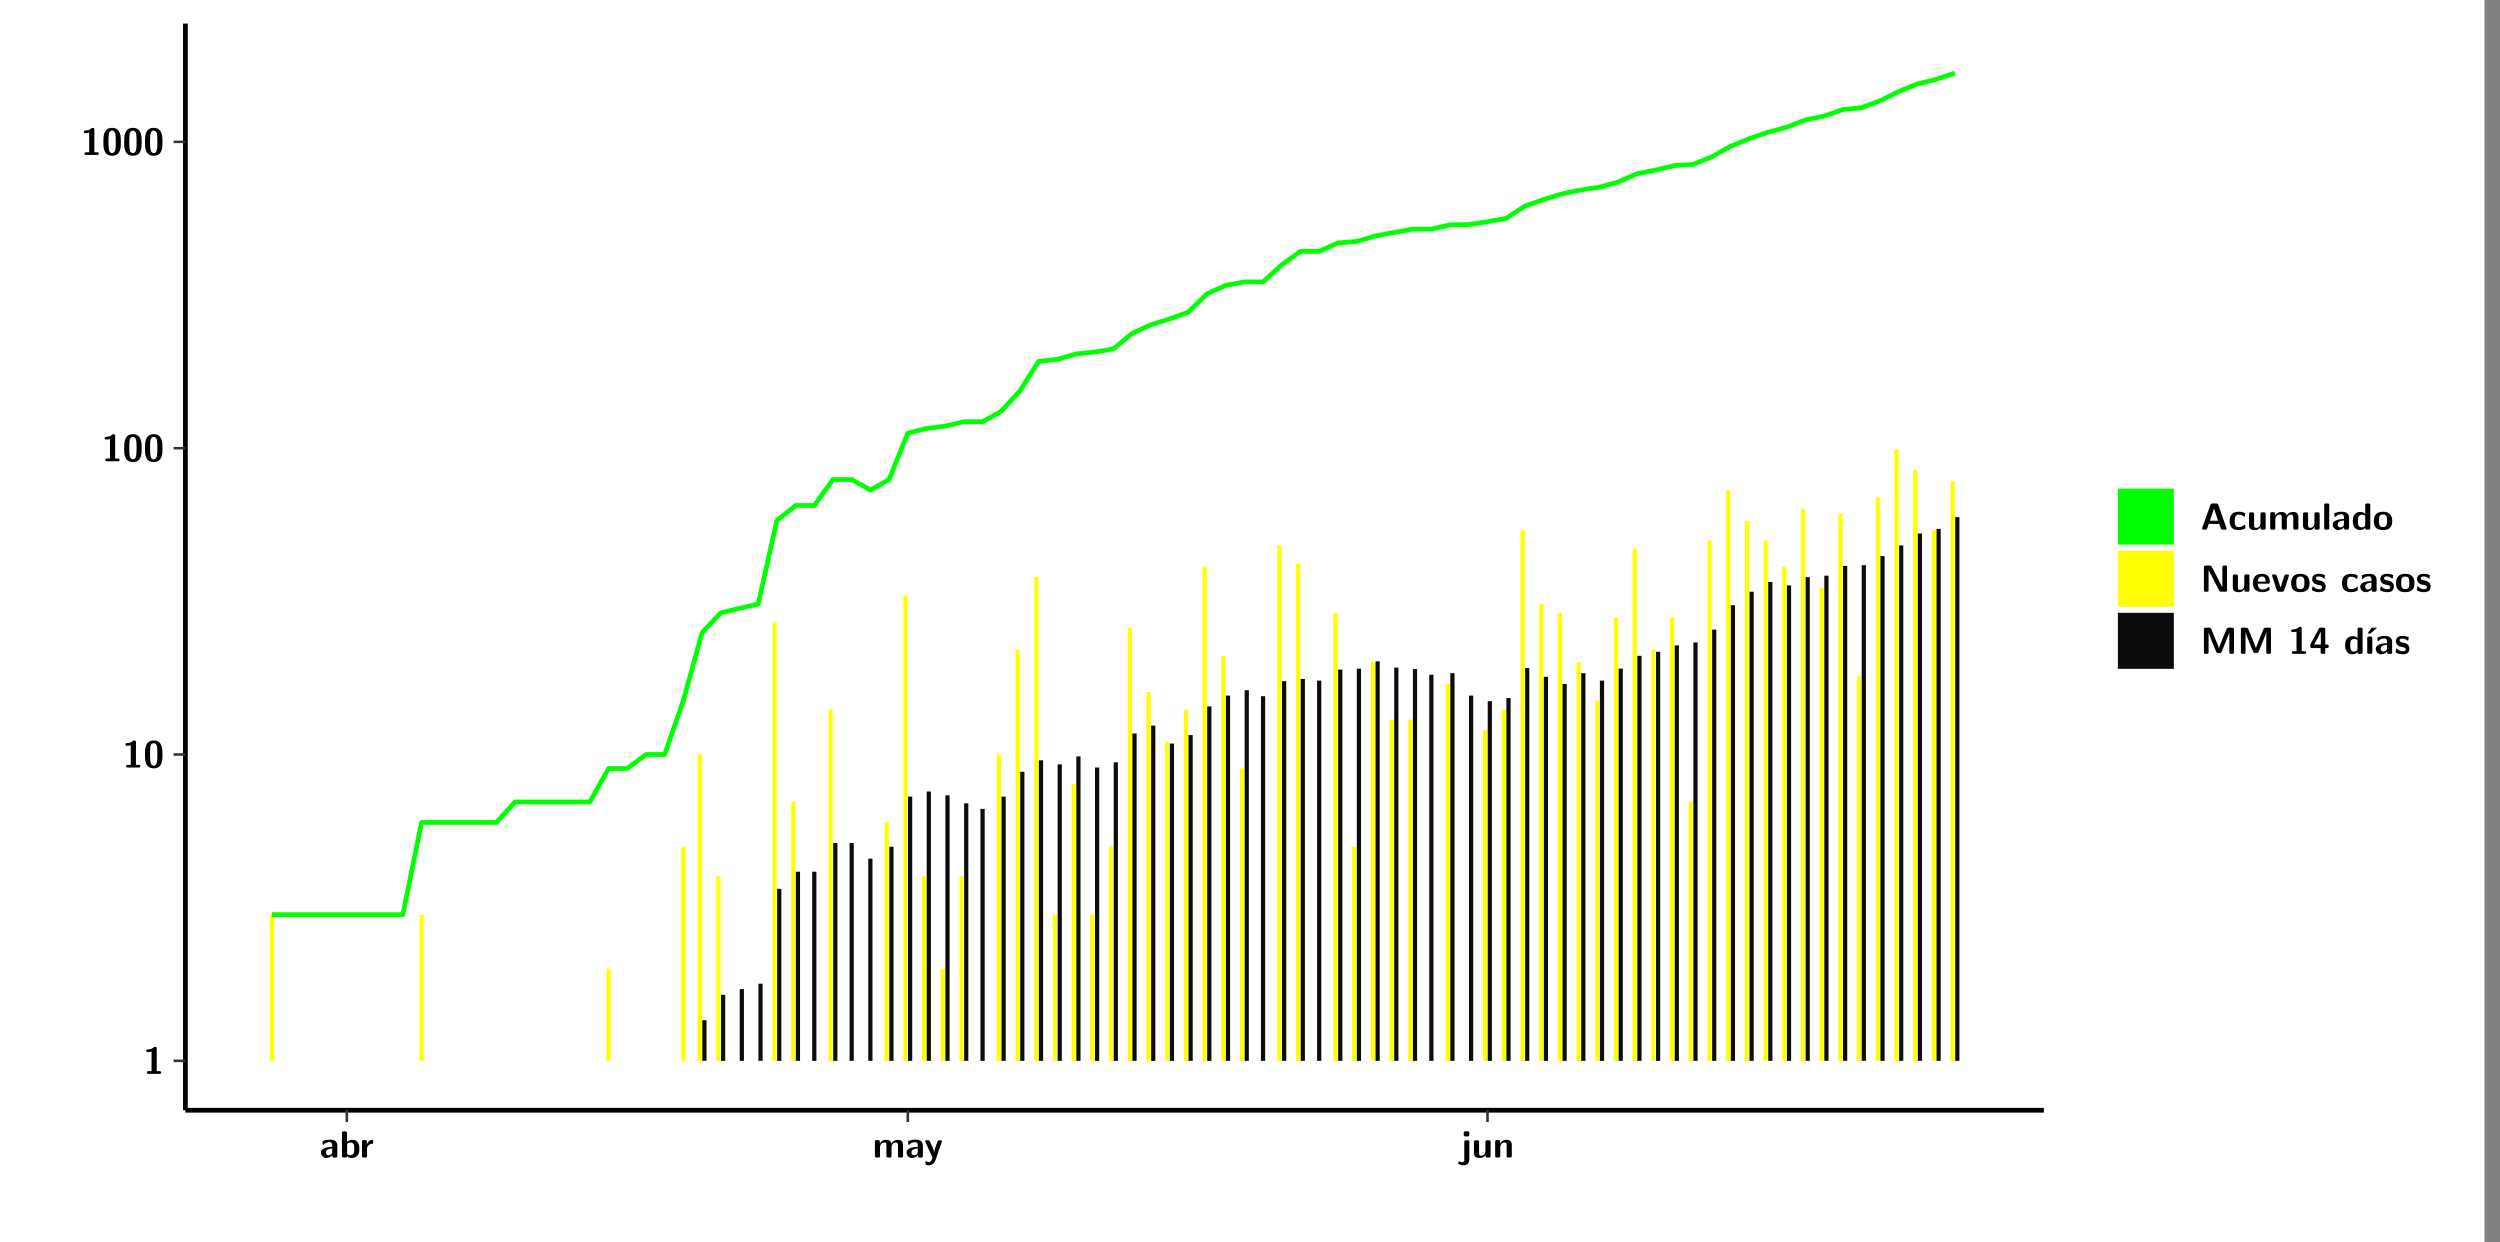 <?xml version="1.0" encoding="UTF-8"?>
<svg xmlns="http://www.w3.org/2000/svg" xmlns:xlink="http://www.w3.org/1999/xlink" width="579.653pt" height="288pt" viewBox="0 0 579.653 288" version="1.1">
<rect x="0" y="0" width="579.653" height="288" fill="#808080" stroke="none"/>
<defs>
<g>
<symbol overflow="visible" id="glyph0-0">
<path style="stroke:none;" d=""/>
</symbol>
<symbol overflow="visible" id="glyph0-1">
<path style="stroke:none;" d="M 3.109 -5.859 C 3.109 -6.016 3.109 -6.281 2.719 -6.281 C 2.547 -6.281 2.516 -6.266 2.406 -6.156 C 2.25 -6.016 1.922 -5.688 1.047 -5.672 C 0.891 -5.672 0.672 -5.609 0.672 -5.359 C 0.672 -5.047 0.969 -5.047 1.094 -5.047 C 1.344 -5.047 1.656 -5.078 1.906 -5.156 L 1.906 -0.625 L 1.234 -0.625 C 1.109 -0.625 0.812 -0.625 0.812 -0.312 C 0.812 0 1.109 0 1.234 0 L 3.719 0 C 3.828 0 4.141 0 4.141 -0.312 C 4.141 -0.625 3.828 -0.625 3.719 -0.625 L 3.109 -0.625 Z M 3.109 -5.859 "/>
</symbol>
<symbol overflow="visible" id="glyph0-2">
<path style="stroke:none;" d="M 4.438 -3 C 4.438 -4.203 4.438 -6.281 2.406 -6.281 C 0.375 -6.281 0.375 -4.219 0.375 -3 C 0.375 -1.812 0.375 0.188 2.406 0.188 C 4.438 0.188 4.438 -1.781 4.438 -3 Z M 2.406 -0.438 C 1.75 -0.438 1.656 -1.25 1.625 -1.484 C 1.562 -1.953 1.562 -2.766 1.562 -3.125 C 1.562 -3.641 1.562 -4.203 1.625 -4.641 C 1.641 -4.875 1.734 -5.641 2.406 -5.641 C 3.047 -5.641 3.156 -4.906 3.188 -4.734 C 3.25 -4.281 3.25 -3.594 3.25 -3.125 C 3.25 -2.625 3.25 -1.953 3.188 -1.469 C 3.156 -1.234 3.062 -0.438 2.406 -0.438 Z M 2.406 -0.438 "/>
</symbol>
<symbol overflow="visible" id="glyph0-3">
<path style="stroke:none;" d="M 4.062 -2.766 C 4.062 -4.156 2.734 -4.156 2.297 -4.156 C 1.891 -4.156 1.453 -4.125 0.859 -3.891 C 0.672 -3.797 0.625 -3.781 0.625 -3.688 C 0.625 -3.625 0.688 -3.109 0.688 -3.047 C 0.703 -2.984 0.75 -2.938 0.812 -2.938 C 0.844 -2.938 0.875 -2.969 0.906 -3 C 1.281 -3.391 1.719 -3.578 2.266 -3.578 C 2.734 -3.578 2.875 -3.297 2.875 -2.781 L 2.875 -2.469 C 2.562 -2.469 0.266 -2.453 0.266 -1.172 C 0.266 -0.547 0.766 0.094 1.531 0.094 C 1.828 0.094 2.484 0.016 2.906 -0.594 L 2.906 -0.422 C 2.906 -0.141 2.969 0 3.328 0 L 3.641 0 C 3.984 0 4.062 -0.109 4.062 -0.422 Z M 2.875 -1.344 C 2.875 -0.531 2.047 -0.531 2.016 -0.531 C 1.641 -0.531 1.406 -0.844 1.406 -1.188 C 1.406 -2.047 2.625 -2.109 2.875 -2.109 Z M 2.875 -1.344 "/>
</symbol>
<symbol overflow="visible" id="glyph0-4">
<path style="stroke:none;" d="M 1.703 -5.656 C 1.703 -5.938 1.641 -6.078 1.281 -6.078 L 0.953 -6.078 C 0.641 -6.078 0.531 -5.984 0.531 -5.656 L 0.531 -0.422 C 0.531 -0.109 0.625 0 0.953 0 L 1.312 0 C 1.453 0 1.719 0 1.734 -0.344 C 2.125 0.094 2.578 0.094 2.719 0.094 C 4.578 0.094 4.578 -1.594 4.578 -2.031 C 4.578 -2.453 4.578 -4.109 2.938 -4.109 C 2.219 -4.109 1.781 -3.703 1.703 -3.625 Z M 1.734 -3.172 C 1.844 -3.281 2.109 -3.484 2.5 -3.484 C 3.391 -3.484 3.391 -2.672 3.391 -2.016 C 3.391 -1.375 3.391 -0.531 2.406 -0.531 C 2.047 -0.531 1.828 -0.75 1.734 -0.875 Z M 1.734 -3.172 "/>
</symbol>
<symbol overflow="visible" id="glyph0-5">
<path style="stroke:none;" d="M 1.703 -2.016 C 1.703 -2.844 2.391 -3.188 2.938 -3.219 C 3.109 -3.234 3.125 -3.234 3.125 -3.469 L 3.125 -3.875 C 3.125 -4.047 3.125 -4.109 2.969 -4.109 C 2.719 -4.109 2.078 -4.031 1.672 -3.078 L 1.656 -3.078 L 1.656 -3.641 C 1.656 -3.922 1.594 -4.062 1.234 -4.062 L 0.953 -4.062 C 0.641 -4.062 0.531 -3.969 0.531 -3.641 L 0.531 -0.422 C 0.531 -0.109 0.625 0 0.953 0 L 1.281 0 C 1.609 0 1.703 -0.109 1.703 -0.422 Z M 1.703 -2.016 "/>
</symbol>
<symbol overflow="visible" id="glyph0-6">
<path style="stroke:none;" d="M 7.062 -2.844 C 7.062 -3.75 6.672 -4.109 5.781 -4.109 C 5.156 -4.109 4.688 -3.828 4.359 -3.25 C 4.219 -4.078 3.484 -4.109 3.109 -4.109 C 2.938 -4.109 2.578 -4.109 2.188 -3.828 C 1.906 -3.625 1.734 -3.344 1.672 -3.203 L 1.672 -3.641 C 1.672 -3.922 1.609 -4.062 1.25 -4.062 L 0.953 -4.062 C 0.625 -4.062 0.531 -3.969 0.531 -3.641 L 0.531 -0.422 C 0.531 -0.109 0.625 0 0.953 0 L 1.297 0 C 1.625 0 1.719 -0.109 1.719 -0.422 L 1.719 -2.359 C 1.719 -3.141 2.25 -3.484 2.688 -3.484 C 3.109 -3.484 3.203 -3.297 3.203 -2.828 L 3.203 -0.422 C 3.203 -0.109 3.297 0 3.625 0 L 3.969 0 C 4.297 0 4.391 -0.109 4.391 -0.422 L 4.391 -2.359 C 4.391 -3.141 4.922 -3.484 5.359 -3.484 C 5.781 -3.484 5.875 -3.297 5.875 -2.828 L 5.875 -0.422 C 5.875 -0.109 5.969 0 6.297 0 L 6.641 0 C 6.984 0 7.062 -0.109 7.062 -0.422 Z M 7.062 -2.844 "/>
</symbol>
<symbol overflow="visible" id="glyph0-7">
<path style="stroke:none;" d="M 4.109 -3.609 C 4.141 -3.719 4.141 -3.734 4.141 -3.781 C 4.141 -4.016 3.906 -4.016 3.797 -4.016 L 3.609 -4.016 C 3.469 -4.016 3.266 -4.016 3.141 -3.812 C 3.109 -3.766 2.406 -1.828 2.359 -1.25 L 2.344 -1.25 C 2.312 -1.672 1.953 -2.484 1.562 -3.328 C 1.328 -3.891 1.266 -4.016 0.828 -4.016 L 0.594 -4.016 C 0.469 -4.016 0.25 -4.016 0.25 -3.781 C 0.25 -3.75 0.281 -3.688 0.297 -3.641 L 1.953 0 C 1.891 0.188 1.859 0.281 1.828 0.375 C 1.734 0.656 1.578 1.047 1.109 1.047 C 0.812 1.047 0.609 0.922 0.516 0.875 C 0.469 0.844 0.453 0.828 0.422 0.828 C 0.391 0.828 0.312 0.859 0.312 0.969 C 0.312 1.031 0.375 1.641 0.391 1.672 C 0.469 1.781 0.953 1.797 1.094 1.797 C 2.172 1.797 2.609 0.766 2.672 0.547 Z M 4.109 -3.609 "/>
</symbol>
<symbol overflow="visible" id="glyph0-8">
<path style="stroke:none;" d="M 1.969 -5.672 C 1.969 -5.953 1.906 -6.094 1.547 -6.094 L 1.094 -6.094 C 0.766 -6.094 0.672 -5.984 0.672 -5.672 L 0.672 -5.312 C 0.672 -5.031 0.734 -4.891 1.094 -4.891 L 1.547 -4.891 C 1.875 -4.891 1.969 -5 1.969 -5.312 Z M 0.797 0.484 C 0.797 0.703 0.797 1.062 0.25 1.062 C 0.156 1.062 -0.094 1.031 -0.266 0.922 C -0.359 0.875 -0.375 0.875 -0.406 0.875 C -0.484 0.875 -0.5 0.922 -0.547 1.094 C -0.609 1.281 -0.625 1.359 -0.625 1.391 C -0.625 1.547 0.109 1.797 0.656 1.797 C 1.625 1.797 1.969 1.141 1.969 0.281 L 1.969 -3.594 C 1.969 -3.875 1.906 -4.016 1.547 -4.016 L 1.219 -4.016 C 0.891 -4.016 0.797 -3.906 0.797 -3.594 Z M 0.797 0.484 "/>
</symbol>
<symbol overflow="visible" id="glyph0-9">
<path style="stroke:none;" d="M 4.391 -3.594 C 4.391 -3.875 4.328 -4.016 3.969 -4.016 L 3.609 -4.016 C 3.281 -4.016 3.188 -3.906 3.188 -3.594 L 3.188 -1.516 C 3.188 -0.938 2.891 -0.438 2.266 -0.438 C 1.766 -0.438 1.719 -0.562 1.719 -1.031 L 1.719 -3.594 C 1.719 -3.875 1.656 -4.016 1.297 -4.016 L 0.953 -4.016 C 0.625 -4.016 0.531 -3.922 0.531 -3.594 L 0.531 -1.109 C 0.531 -0.172 1.031 0.094 1.953 0.094 C 2.188 0.094 2.812 0.094 3.219 -0.656 L 3.219 -0.422 C 3.219 -0.141 3.281 0 3.641 0 L 3.969 0 C 4.297 0 4.391 -0.109 4.391 -0.422 Z M 4.391 -3.594 "/>
</symbol>
<symbol overflow="visible" id="glyph0-10">
<path style="stroke:none;" d="M 4.391 -2.844 C 4.391 -3.75 4 -4.109 3.109 -4.109 C 2.188 -4.109 1.781 -3.438 1.672 -3.203 L 1.672 -3.641 C 1.672 -3.922 1.609 -4.062 1.25 -4.062 L 0.953 -4.062 C 0.625 -4.062 0.531 -3.969 0.531 -3.641 L 0.531 -0.422 C 0.531 -0.109 0.625 0 0.953 0 L 1.297 0 C 1.625 0 1.719 -0.109 1.719 -0.422 L 1.719 -2.359 C 1.719 -3.125 2.219 -3.484 2.688 -3.484 C 3.109 -3.484 3.188 -3.281 3.188 -2.828 L 3.188 -0.422 C 3.188 -0.141 3.25 0 3.609 0 L 3.969 0 C 4.297 0 4.391 -0.109 4.391 -0.422 Z M 4.391 -2.844 "/>
</symbol>
<symbol overflow="visible" id="glyph0-11">
<path style="stroke:none;" d="M 4.156 -5.703 C 4.031 -6.078 3.766 -6.078 3.594 -6.078 L 2.828 -6.078 C 2.641 -6.078 2.391 -6.078 2.266 -5.703 L 0.406 -0.406 C 0.375 -0.297 0.375 -0.281 0.375 -0.234 C 0.375 0 0.594 0 0.703 0 L 1.031 0 C 1.188 0 1.453 0 1.578 -0.344 L 1.922 -1.328 L 4.344 -1.328 L 4.641 -0.484 C 4.75 -0.172 4.812 0 5.234 0 L 5.703 0 C 5.828 0 6.047 0 6.047 -0.234 C 6.047 -0.281 6.047 -0.297 6 -0.406 Z M 2.812 -3.938 C 2.938 -4.328 3.062 -4.656 3.125 -4.969 L 3.141 -4.969 C 3.188 -4.766 3.188 -4.75 3.25 -4.547 L 4.078 -2.078 L 2.188 -2.078 Z M 2.812 -3.938 "/>
</symbol>
<symbol overflow="visible" id="glyph0-12">
<path style="stroke:none;" d="M 4 -0.438 C 4 -0.531 3.969 -0.938 3.953 -1.047 C 3.953 -1.078 3.938 -1.172 3.844 -1.172 C 3.812 -1.172 3.797 -1.172 3.703 -1.078 C 3.562 -0.953 3.141 -0.594 2.422 -0.594 C 1.516 -0.594 1.516 -1.469 1.516 -2.031 C 1.516 -2.75 1.562 -3.484 2.453 -3.484 C 3.031 -3.484 3.266 -3.344 3.578 -3.078 C 3.688 -2.984 3.703 -2.984 3.734 -2.984 C 3.828 -2.984 3.844 -3.062 3.844 -3.094 C 3.859 -3.172 3.953 -3.656 3.953 -3.703 C 3.953 -3.781 3.891 -3.812 3.75 -3.891 C 3.328 -4.078 3.062 -4.156 2.453 -4.156 C 1.141 -4.156 0.328 -3.547 0.328 -2.016 C 0.328 -0.562 1.078 0.094 2.406 0.094 C 2.641 0.094 3.172 0.094 3.75 -0.203 C 4 -0.344 4 -0.344 4 -0.438 Z M 4 -0.438 "/>
</symbol>
<symbol overflow="visible" id="glyph0-13">
<path style="stroke:none;" d="M 1.703 -5.656 C 1.703 -5.938 1.641 -6.078 1.281 -6.078 L 0.953 -6.078 C 0.641 -6.078 0.531 -5.984 0.531 -5.656 L 0.531 -0.422 C 0.531 -0.109 0.625 0 0.953 0 L 1.281 0 C 1.609 0 1.703 -0.109 1.703 -0.422 Z M 1.703 -5.656 "/>
</symbol>
<symbol overflow="visible" id="glyph0-14">
<path style="stroke:none;" d="M 4.375 -5.656 C 4.375 -5.938 4.312 -6.078 3.953 -6.078 L 3.625 -6.078 C 3.297 -6.078 3.203 -5.969 3.203 -5.656 L 3.203 -3.672 C 2.812 -4.047 2.375 -4.109 2.109 -4.109 C 0.328 -4.109 0.328 -2.422 0.328 -2 C 0.328 -1.594 0.328 0.094 2.062 0.094 C 2.422 0.094 2.812 -0.016 3.188 -0.406 C 3.188 -0.094 3.297 0 3.609 0 L 3.953 0 C 4.281 0 4.375 -0.109 4.375 -0.422 Z M 3.188 -1.094 C 3.188 -0.953 3.188 -0.875 2.922 -0.688 C 2.703 -0.547 2.5 -0.531 2.406 -0.531 C 1.516 -0.531 1.516 -1.344 1.516 -2 C 1.516 -2.656 1.516 -3.484 2.5 -3.484 C 2.75 -3.484 2.984 -3.391 3.188 -3.203 Z M 3.188 -1.094 "/>
</symbol>
<symbol overflow="visible" id="glyph0-15">
<path style="stroke:none;" d="M 4.547 -1.969 C 4.547 -3.406 3.844 -4.156 2.406 -4.156 C 0.953 -4.156 0.266 -3.391 0.266 -1.969 C 0.266 -0.547 1.031 0.094 2.406 0.094 C 3.781 0.094 4.547 -0.531 4.547 -1.969 Z M 2.406 -0.594 C 1.469 -0.594 1.469 -1.375 1.469 -2.078 C 1.469 -2.75 1.469 -3.531 2.406 -3.531 C 3.344 -3.531 3.344 -2.766 3.344 -2.078 C 3.344 -1.391 3.344 -0.594 2.406 -0.594 Z M 2.406 -0.594 "/>
</symbol>
<symbol overflow="visible" id="glyph0-16">
<path style="stroke:none;" d="M 2.656 -5.734 C 2.469 -6.078 2.203 -6.078 2.031 -6.078 L 1.219 -6.078 C 0.906 -6.078 0.797 -5.984 0.797 -5.656 L 0.797 -0.422 C 0.797 -0.109 0.891 0 1.219 0 L 1.453 0 C 1.781 0 1.875 -0.109 1.875 -0.422 L 1.875 -5.016 L 1.891 -5.016 L 4.297 -0.344 C 4.484 0 4.75 0 4.922 0 L 5.734 0 C 6.062 0 6.156 -0.109 6.156 -0.422 L 6.156 -5.656 C 6.156 -5.938 6.094 -6.078 5.734 -6.078 L 5.5 -6.078 C 5.156 -6.078 5.078 -5.969 5.078 -5.656 L 5.078 -1.062 L 5.062 -1.062 Z M 2.656 -5.734 "/>
</symbol>
<symbol overflow="visible" id="glyph0-17">
<path style="stroke:none;" d="M 3.781 -1.875 C 3.984 -1.875 4.203 -1.891 4.203 -2.281 C 4.203 -3.406 3.672 -4.156 2.359 -4.156 C 0.969 -4.156 0.266 -3.375 0.266 -2.047 C 0.266 -0.609 1.109 0.094 2.484 0.094 C 2.812 0.094 3.312 0.047 3.891 -0.234 C 4.078 -0.328 4.141 -0.359 4.141 -0.469 C 4.141 -0.531 4.125 -0.781 4.109 -0.844 C 4.078 -1.125 4.062 -1.125 3.984 -1.125 C 3.953 -1.125 3.938 -1.125 3.844 -1.047 C 3.328 -0.594 2.797 -0.531 2.516 -0.531 C 1.531 -0.531 1.422 -1.312 1.391 -1.875 Z M 1.406 -2.344 C 1.422 -2.875 1.609 -3.531 2.359 -3.531 C 3.062 -3.531 3.203 -3.031 3.219 -2.344 Z M 1.406 -2.344 "/>
</symbol>
<symbol overflow="visible" id="glyph0-18">
<path style="stroke:none;" d="M 4.109 -3.609 C 4.141 -3.719 4.141 -3.75 4.141 -3.766 C 4.141 -4.016 3.922 -4.016 3.797 -4.016 L 3.609 -4.016 C 3.25 -4.016 3.141 -3.891 3.062 -3.641 L 2.203 -0.984 L 1.328 -3.641 C 1.266 -3.828 1.203 -4.016 0.781 -4.016 L 0.578 -4.016 C 0.453 -4.016 0.234 -4.016 0.234 -3.766 C 0.234 -3.75 0.234 -3.719 0.266 -3.609 L 1.312 -0.375 C 1.438 0 1.703 0 1.859 0 L 2.5 0 C 2.672 0 2.938 0 3.062 -0.375 Z M 4.109 -3.609 "/>
</symbol>
<symbol overflow="visible" id="glyph0-19">
<path style="stroke:none;" d="M 3.469 -1.234 C 3.469 -1.734 3.203 -2.031 3.047 -2.172 C 2.703 -2.484 2.391 -2.547 2.031 -2.609 C 1.547 -2.703 1.188 -2.766 1.188 -3.109 C 1.188 -3.469 1.484 -3.547 1.828 -3.547 C 2.406 -3.547 2.719 -3.328 2.953 -3.125 C 3.047 -3.047 3.062 -3.047 3.094 -3.047 C 3.188 -3.047 3.203 -3.125 3.203 -3.156 C 3.219 -3.219 3.312 -3.719 3.312 -3.766 C 3.312 -3.906 2.844 -4.031 2.75 -4.062 C 2.406 -4.156 2.125 -4.156 1.891 -4.156 C 1.5 -4.156 0.328 -4.156 0.328 -2.906 C 0.328 -2.484 0.516 -2.219 0.75 -2 C 1.062 -1.734 1.406 -1.672 1.906 -1.562 C 2.156 -1.531 2.609 -1.453 2.609 -1.062 C 2.609 -0.656 2.266 -0.594 1.922 -0.594 C 1.531 -0.594 1.047 -0.703 0.625 -1.188 C 0.594 -1.234 0.562 -1.266 0.516 -1.266 C 0.422 -1.266 0.406 -1.188 0.391 -1.125 C 0.375 -1.016 0.266 -0.516 0.266 -0.422 C 0.266 -0.266 0.922 -0.062 0.922 -0.047 C 1.406 0.094 1.766 0.094 1.922 0.094 C 2.359 0.094 3.469 0.062 3.469 -1.234 Z M 3.469 -1.234 "/>
</symbol>
<symbol overflow="visible" id="glyph0-20">
<path style="stroke:none;" d="M 4.859 -2.859 C 4.688 -2.422 4.359 -1.609 4.281 -1.312 C 4.203 -1.625 3.844 -2.484 3.656 -2.953 L 2.531 -5.719 C 2.391 -6.078 2.109 -6.078 1.953 -6.078 L 1.219 -6.078 C 0.906 -6.078 0.797 -5.984 0.797 -5.656 L 0.797 -0.422 C 0.797 -0.109 0.891 0 1.219 0 L 1.453 0 C 1.781 0 1.875 -0.109 1.875 -0.422 L 1.875 -4.953 L 1.891 -4.953 C 1.984 -4.562 2.375 -3.578 2.578 -3.062 L 3.609 -0.562 C 3.766 -0.188 3.969 -0.188 4.266 -0.188 C 4.562 -0.188 4.781 -0.188 4.938 -0.562 L 6.062 -3.328 C 6.141 -3.531 6.625 -4.719 6.672 -4.953 L 6.688 -4.953 L 6.688 -0.422 C 6.688 -0.141 6.75 0 7.109 0 L 7.344 0 C 7.672 0 7.766 -0.109 7.766 -0.422 L 7.766 -5.656 C 7.766 -5.938 7.703 -6.078 7.344 -6.078 L 6.609 -6.078 C 6.391 -6.078 6.172 -6.062 6.016 -5.703 Z M 4.859 -2.859 "/>
</symbol>
<symbol overflow="visible" id="glyph0-21">
<path style="stroke:none;" d="M 0.344 -2.297 C 0.266 -2.172 0.266 -2.141 0.266 -1.984 L 0.266 -1.766 C 0.266 -1.484 0.328 -1.344 0.688 -1.344 L 2.672 -1.344 L 2.672 -0.422 C 2.672 -0.141 2.719 0 3.078 0 L 3.328 0 C 3.656 0 3.75 -0.109 3.75 -0.422 L 3.75 -1.344 L 4.125 -1.344 C 4.391 -1.344 4.547 -1.406 4.547 -1.75 C 4.547 -2.078 4.422 -2.172 4.125 -2.172 L 3.75 -2.172 L 3.75 -5.656 C 3.75 -5.984 3.656 -6.078 3.328 -6.078 L 2.688 -6.078 C 2.531 -6.078 2.391 -6.078 2.281 -5.875 Z M 1.188 -2.172 C 2.578 -4.75 2.672 -5.016 2.703 -5.156 L 2.719 -5.156 L 2.719 -2.172 Z M 1.188 -2.172 "/>
</symbol>
<symbol overflow="visible" id="glyph0-22">
<path style="stroke:none;" d="M 3.906 -5.844 C 3.953 -5.875 4 -5.922 4 -5.969 C 4 -6.078 3.906 -6.078 3.766 -6.078 L 3.047 -6.078 C 2.875 -6.078 2.859 -6.078 2.781 -5.984 L 2.031 -4.953 C 1.953 -4.859 1.953 -4.844 1.953 -4.828 C 1.953 -4.703 2.047 -4.703 2.188 -4.703 L 2.516 -4.703 Z M 3.906 -5.844 "/>
</symbol>
<symbol overflow="visible" id="glyph0-23">
<path style="stroke:none;" d="M 1.703 -3.594 C 1.703 -3.875 1.641 -4.016 1.281 -4.016 L 0.953 -4.016 C 0.641 -4.016 0.531 -3.922 0.531 -3.594 L 0.531 -0.422 C 0.531 -0.109 0.625 0 0.953 0 L 1.281 0 C 1.609 0 1.703 -0.109 1.703 -0.422 Z M 1.703 -3.594 "/>
</symbol>
</g>
<clipPath id="clip1">
  <path d="M 0 0 L 576.008 0 L 576.008 288 L 0 288 Z M 0 0 "/>
</clipPath>
<clipPath id="clip2">
  <path d="M 42.988 5.477 L 473.898 5.477 L 473.898 257.414 L 42.988 257.414 Z M 42.988 5.477 "/>
</clipPath>
</defs>
<g id="surface1">
<g clip-path="url(#clip1)" clip-rule="nonzero">
<path style="fill-rule:nonzero;fill:rgb(100%,100%,100%);fill-opacity:1;stroke-width:0.598;stroke-linecap:round;stroke-linejoin:round;stroke:rgb(100%,100%,100%);stroke-opacity:1;stroke-miterlimit:10;" d="M 0 0 L 0 288.004 L 576.008 288.004 L 576.008 0 Z M 0 0 " transform="matrix(1,0,0,-1,0,288)"/>
</g>
<g clip-path="url(#clip2)" clip-rule="nonzero">
<path style=" stroke:none;fill-rule:nonzero;fill:rgb(100%,100%,100%);fill-opacity:1;" d="M 42.988 257.414 L 42.988 5.477 L 473.898 5.477 L 473.898 257.414 Z M 42.988 257.414 "/>
</g>
<path style=" stroke:none;fill-rule:nonzero;fill:rgb(100%,100%,0%);fill-opacity:1;" d="M 62.574 245.969 L 62.574 212.074 L 63.551 212.074 L 63.551 245.969 Z M 62.574 245.969 "/>
<path style=" stroke:none;fill-rule:nonzero;fill:rgb(100%,100%,0%);fill-opacity:1;" d="M 97.266 245.969 L 97.266 212.074 L 98.234 212.074 L 98.234 245.969 Z M 97.266 245.969 "/>
<path style=" stroke:none;fill-rule:nonzero;fill:rgb(100%,100%,0%);fill-opacity:1;" d="M 140.625 245.969 L 140.625 224.586 L 141.59 224.586 L 141.59 245.969 Z M 140.625 245.969 "/>
<path style=" stroke:none;fill-rule:nonzero;fill:rgb(100%,100%,0%);fill-opacity:1;" d="M 157.961 245.969 L 157.961 196.324 L 158.938 196.324 L 158.938 245.969 Z M 157.961 245.969 "/>
<path style=" stroke:none;fill-rule:nonzero;fill:rgb(100%,100%,0%);fill-opacity:1;" d="M 161.754 245.969 L 161.754 174.941 L 162.73 174.941 L 162.73 245.969 Z M 161.754 245.969 "/>
<path style=" stroke:none;fill-rule:nonzero;fill:rgb(4.999%,4.999%,4.999%);fill-opacity:1;" d="M 162.84 245.969 L 162.84 236.543 L 163.816 236.543 L 163.816 245.969 Z M 162.84 245.969 "/>
<path style=" stroke:none;fill-rule:nonzero;fill:rgb(100%,100%,0%);fill-opacity:1;" d="M 166.09 245.969 L 166.09 203.207 L 167.066 203.207 L 167.066 245.969 Z M 166.09 245.969 "/>
<path style=" stroke:none;fill-rule:nonzero;fill:rgb(4.999%,4.999%,4.999%);fill-opacity:1;" d="M 167.176 245.969 L 167.176 230.656 L 168.152 230.656 L 168.152 245.969 Z M 167.176 245.969 "/>
<path style=" stroke:none;fill-rule:nonzero;fill:rgb(4.999%,4.999%,4.999%);fill-opacity:1;" d="M 171.508 245.969 L 171.508 229.34 L 172.484 229.34 L 172.484 245.969 Z M 171.508 245.969 "/>
<path style=" stroke:none;fill-rule:nonzero;fill:rgb(4.999%,4.999%,4.999%);fill-opacity:1;" d="M 175.844 245.969 L 175.844 228.082 L 176.82 228.082 L 176.82 245.969 Z M 175.844 245.969 "/>
<path style=" stroke:none;fill-rule:nonzero;fill:rgb(100%,100%,0%);fill-opacity:1;" d="M 179.102 245.969 L 179.102 144.309 L 180.078 144.309 L 180.078 245.969 Z M 179.102 245.969 "/>
<path style=" stroke:none;fill-rule:nonzero;fill:rgb(4.999%,4.999%,4.999%);fill-opacity:1;" d="M 180.188 245.969 L 180.188 206.086 L 181.164 206.086 L 181.164 245.969 Z M 180.188 245.969 "/>
<path style=" stroke:none;fill-rule:nonzero;fill:rgb(100%,100%,0%);fill-opacity:1;" d="M 183.434 245.969 L 183.434 185.941 L 184.41 185.941 L 184.41 245.969 Z M 183.434 245.969 "/>
<path style=" stroke:none;fill-rule:nonzero;fill:rgb(4.999%,4.999%,4.999%);fill-opacity:1;" d="M 184.52 245.969 L 184.52 202.121 L 185.496 202.121 L 185.496 245.969 Z M 184.52 245.969 "/>
<path style=" stroke:none;fill-rule:nonzero;fill:rgb(4.999%,4.999%,4.999%);fill-opacity:1;" d="M 188.316 245.969 L 188.316 202.121 L 189.293 202.121 L 189.293 245.969 Z M 188.316 245.969 "/>
<path style=" stroke:none;fill-rule:nonzero;fill:rgb(100%,100%,0%);fill-opacity:1;" d="M 192.102 245.969 L 192.102 164.562 L 193.078 164.562 L 193.078 245.969 Z M 192.102 245.969 "/>
<path style=" stroke:none;fill-rule:nonzero;fill:rgb(4.999%,4.999%,4.999%);fill-opacity:1;" d="M 193.188 245.969 L 193.188 195.457 L 194.164 195.457 L 194.164 245.969 Z M 193.188 245.969 "/>
<path style=" stroke:none;fill-rule:nonzero;fill:rgb(4.999%,4.999%,4.999%);fill-opacity:1;" d="M 196.984 245.969 L 196.984 195.457 L 197.961 195.457 L 197.961 245.969 Z M 196.984 245.969 "/>
<path style=" stroke:none;fill-rule:nonzero;fill:rgb(4.999%,4.999%,4.999%);fill-opacity:1;" d="M 201.316 245.969 L 201.316 199.082 L 202.293 199.082 L 202.293 245.969 Z M 201.316 245.969 "/>
<path style=" stroke:none;fill-rule:nonzero;fill:rgb(100%,100%,0%);fill-opacity:1;" d="M 205.113 245.969 L 205.113 190.695 L 206.09 190.695 L 206.09 245.969 Z M 205.113 245.969 "/>
<path style=" stroke:none;fill-rule:nonzero;fill:rgb(4.999%,4.999%,4.999%);fill-opacity:1;" d="M 206.199 245.969 L 206.199 196.324 L 207.176 196.324 L 207.176 245.969 Z M 206.199 245.969 "/>
<path style=" stroke:none;fill-rule:nonzero;fill:rgb(100%,100%,0%);fill-opacity:1;" d="M 209.449 245.969 L 209.449 138.109 L 210.422 138.109 L 210.422 245.969 Z M 209.449 245.969 "/>
<path style=" stroke:none;fill-rule:nonzero;fill:rgb(4.999%,4.999%,4.999%);fill-opacity:1;" d="M 210.535 245.969 L 210.535 184.707 L 211.508 184.707 L 211.508 245.969 Z M 210.535 245.969 "/>
<path style=" stroke:none;fill-rule:nonzero;fill:rgb(100%,100%,0%);fill-opacity:1;" d="M 213.781 245.969 L 213.781 203.207 L 214.758 203.207 L 214.758 245.969 Z M 213.781 245.969 "/>
<path style=" stroke:none;fill-rule:nonzero;fill:rgb(4.999%,4.999%,4.999%);fill-opacity:1;" d="M 214.867 245.969 L 214.867 183.52 L 215.844 183.52 L 215.844 245.969 Z M 214.867 245.969 "/>
<path style=" stroke:none;fill-rule:nonzero;fill:rgb(100%,100%,0%);fill-opacity:1;" d="M 218.125 245.969 L 218.125 224.586 L 219.102 224.586 L 219.102 245.969 Z M 218.125 245.969 "/>
<path style=" stroke:none;fill-rule:nonzero;fill:rgb(4.999%,4.999%,4.999%);fill-opacity:1;" d="M 219.199 245.969 L 219.199 184.406 L 220.176 184.406 L 220.176 245.969 Z M 219.199 245.969 "/>
<path style=" stroke:none;fill-rule:nonzero;fill:rgb(100%,100%,0%);fill-opacity:1;" d="M 222.457 245.969 L 222.457 203.207 L 223.434 203.207 L 223.434 245.969 Z M 222.457 245.969 "/>
<path style=" stroke:none;fill-rule:nonzero;fill:rgb(4.999%,4.999%,4.999%);fill-opacity:1;" d="M 223.543 245.969 L 223.543 186.262 L 224.52 186.262 L 224.52 245.969 Z M 223.543 245.969 "/>
<path style=" stroke:none;fill-rule:nonzero;fill:rgb(4.999%,4.999%,4.999%);fill-opacity:1;" d="M 227.332 245.969 L 227.332 187.555 L 228.309 187.555 L 228.309 245.969 Z M 227.332 245.969 "/>
<path style=" stroke:none;fill-rule:nonzero;fill:rgb(100%,100%,0%);fill-opacity:1;" d="M 231.125 245.969 L 231.125 174.941 L 232.102 174.941 L 232.102 245.969 Z M 231.125 245.969 "/>
<path style=" stroke:none;fill-rule:nonzero;fill:rgb(4.999%,4.999%,4.999%);fill-opacity:1;" d="M 232.211 245.969 L 232.211 184.707 L 233.188 184.707 L 233.188 245.969 Z M 232.211 245.969 "/>
<path style=" stroke:none;fill-rule:nonzero;fill:rgb(100%,100%,0%);fill-opacity:1;" d="M 235.461 245.969 L 235.461 150.625 L 236.438 150.625 L 236.438 245.969 Z M 235.461 245.969 "/>
<path style=" stroke:none;fill-rule:nonzero;fill:rgb(4.999%,4.999%,4.999%);fill-opacity:1;" d="M 236.547 245.969 L 236.547 178.938 L 237.523 178.938 L 237.523 245.969 Z M 236.547 245.969 "/>
<path style=" stroke:none;fill-rule:nonzero;fill:rgb(100%,100%,0%);fill-opacity:1;" d="M 239.805 245.969 L 239.805 133.766 L 240.781 133.766 L 240.781 245.969 Z M 239.805 245.969 "/>
<path style=" stroke:none;fill-rule:nonzero;fill:rgb(4.999%,4.999%,4.999%);fill-opacity:1;" d="M 240.879 245.969 L 240.879 176.289 L 241.855 176.289 L 241.855 245.969 Z M 240.879 245.969 "/>
<path style=" stroke:none;fill-rule:nonzero;fill:rgb(100%,100%,0%);fill-opacity:1;" d="M 244.137 245.969 L 244.137 212.074 L 245.113 212.074 L 245.113 245.969 Z M 244.137 245.969 "/>
<path style=" stroke:none;fill-rule:nonzero;fill:rgb(4.999%,4.999%,4.999%);fill-opacity:1;" d="M 245.223 245.969 L 245.223 177.223 L 246.199 177.223 L 246.199 245.969 Z M 245.223 245.969 "/>
<path style=" stroke:none;fill-rule:nonzero;fill:rgb(100%,100%,0%);fill-opacity:1;" d="M 248.473 245.969 L 248.473 181.828 L 249.449 181.828 L 249.449 245.969 Z M 248.473 245.969 "/>
<path style=" stroke:none;fill-rule:nonzero;fill:rgb(4.999%,4.999%,4.999%);fill-opacity:1;" d="M 249.559 245.969 L 249.559 175.383 L 250.535 175.383 L 250.535 245.969 Z M 249.559 245.969 "/>
<path style=" stroke:none;fill-rule:nonzero;fill:rgb(100%,100%,0%);fill-opacity:1;" d="M 252.805 245.969 L 252.805 212.074 L 253.781 212.074 L 253.781 245.969 Z M 252.805 245.969 "/>
<path style=" stroke:none;fill-rule:nonzero;fill:rgb(4.999%,4.999%,4.999%);fill-opacity:1;" d="M 253.891 245.969 L 253.891 177.953 L 254.867 177.953 L 254.867 245.969 Z M 253.891 245.969 "/>
<path style=" stroke:none;fill-rule:nonzero;fill:rgb(100%,100%,0%);fill-opacity:1;" d="M 257.141 245.969 L 257.141 196.324 L 258.117 196.324 L 258.117 245.969 Z M 257.141 245.969 "/>
<path style=" stroke:none;fill-rule:nonzero;fill:rgb(4.999%,4.999%,4.999%);fill-opacity:1;" d="M 258.227 245.969 L 258.227 176.754 L 259.203 176.754 L 259.203 245.969 Z M 258.227 245.969 "/>
<path style=" stroke:none;fill-rule:nonzero;fill:rgb(100%,100%,0%);fill-opacity:1;" d="M 261.484 245.969 L 261.484 145.473 L 262.461 145.473 L 262.461 245.969 Z M 261.484 245.969 "/>
<path style=" stroke:none;fill-rule:nonzero;fill:rgb(4.999%,4.999%,4.999%);fill-opacity:1;" d="M 262.559 245.969 L 262.559 170.062 L 263.535 170.062 L 263.535 245.969 Z M 262.559 245.969 "/>
<path style=" stroke:none;fill-rule:nonzero;fill:rgb(100%,100%,0%);fill-opacity:1;" d="M 265.816 245.969 L 265.816 160.445 L 266.793 160.445 L 266.793 245.969 Z M 265.816 245.969 "/>
<path style=" stroke:none;fill-rule:nonzero;fill:rgb(4.999%,4.999%,4.999%);fill-opacity:1;" d="M 266.902 245.969 L 266.902 168.238 L 267.879 168.238 L 267.879 245.969 Z M 266.902 245.969 "/>
<path style=" stroke:none;fill-rule:nonzero;fill:rgb(100%,100%,0%);fill-opacity:1;" d="M 270.152 245.969 L 270.152 172.004 L 271.125 172.004 L 271.125 245.969 Z M 270.152 245.969 "/>
<path style=" stroke:none;fill-rule:nonzero;fill:rgb(4.999%,4.999%,4.999%);fill-opacity:1;" d="M 271.238 245.969 L 271.238 172.402 L 272.211 172.402 L 272.211 245.969 Z M 271.238 245.969 "/>
<path style=" stroke:none;fill-rule:nonzero;fill:rgb(100%,100%,0%);fill-opacity:1;" d="M 274.484 245.969 L 274.484 164.562 L 275.461 164.562 L 275.461 245.969 Z M 274.484 245.969 "/>
<path style=" stroke:none;fill-rule:nonzero;fill:rgb(4.999%,4.999%,4.999%);fill-opacity:1;" d="M 275.57 245.969 L 275.57 170.438 L 276.547 170.438 L 276.547 245.969 Z M 275.57 245.969 "/>
<path style=" stroke:none;fill-rule:nonzero;fill:rgb(100%,100%,0%);fill-opacity:1;" d="M 278.816 245.969 L 278.816 131.414 L 279.793 131.414 L 279.793 245.969 Z M 278.816 245.969 "/>
<path style=" stroke:none;fill-rule:nonzero;fill:rgb(4.999%,4.999%,4.999%);fill-opacity:1;" d="M 279.902 245.969 L 279.902 163.785 L 280.879 163.785 L 280.879 245.969 Z M 279.902 245.969 "/>
<path style=" stroke:none;fill-rule:nonzero;fill:rgb(100%,100%,0%);fill-opacity:1;" d="M 283.16 245.969 L 283.16 152.059 L 284.137 152.059 L 284.137 245.969 Z M 283.16 245.969 "/>
<path style=" stroke:none;fill-rule:nonzero;fill:rgb(4.999%,4.999%,4.999%);fill-opacity:1;" d="M 284.238 245.969 L 284.238 161.285 L 285.215 161.285 L 285.215 245.969 Z M 284.238 245.969 "/>
<path style=" stroke:none;fill-rule:nonzero;fill:rgb(100%,100%,0%);fill-opacity:1;" d="M 287.496 245.969 L 287.496 178.191 L 288.473 178.191 L 288.473 245.969 Z M 287.496 245.969 "/>
<path style=" stroke:none;fill-rule:nonzero;fill:rgb(4.999%,4.999%,4.999%);fill-opacity:1;" d="M 288.582 245.969 L 288.582 160.027 L 289.559 160.027 L 289.559 245.969 Z M 288.582 245.969 "/>
<path style=" stroke:none;fill-rule:nonzero;fill:rgb(4.999%,4.999%,4.999%);fill-opacity:1;" d="M 292.367 245.969 L 292.367 161.422 L 293.344 161.422 L 293.344 245.969 Z M 292.367 245.969 "/>
<path style=" stroke:none;fill-rule:nonzero;fill:rgb(100%,100%,0%);fill-opacity:1;" d="M 296.164 245.969 L 296.164 126.555 L 297.141 126.555 L 297.141 245.969 Z M 296.164 245.969 "/>
<path style=" stroke:none;fill-rule:nonzero;fill:rgb(4.999%,4.999%,4.999%);fill-opacity:1;" d="M 297.25 245.969 L 297.25 157.938 L 298.227 157.938 L 298.227 245.969 Z M 297.25 245.969 "/>
<path style=" stroke:none;fill-rule:nonzero;fill:rgb(100%,100%,0%);fill-opacity:1;" d="M 300.496 245.969 L 300.496 130.68 L 301.473 130.68 L 301.473 245.969 Z M 300.496 245.969 "/>
<path style=" stroke:none;fill-rule:nonzero;fill:rgb(4.999%,4.999%,4.999%);fill-opacity:1;" d="M 301.582 245.969 L 301.582 157.43 L 302.559 157.43 L 302.559 245.969 Z M 301.582 245.969 "/>
<path style=" stroke:none;fill-rule:nonzero;fill:rgb(4.999%,4.999%,4.999%);fill-opacity:1;" d="M 305.379 245.969 L 305.379 157.805 L 306.355 157.805 L 306.355 245.969 Z M 305.379 245.969 "/>
<path style=" stroke:none;fill-rule:nonzero;fill:rgb(100%,100%,0%);fill-opacity:1;" d="M 309.176 245.969 L 309.176 142.094 L 310.152 142.094 L 310.152 245.969 Z M 309.176 245.969 "/>
<path style=" stroke:none;fill-rule:nonzero;fill:rgb(4.999%,4.999%,4.999%);fill-opacity:1;" d="M 310.262 245.969 L 310.262 155.258 L 311.238 155.258 L 311.238 245.969 Z M 310.262 245.969 "/>
<path style=" stroke:none;fill-rule:nonzero;fill:rgb(100%,100%,0%);fill-opacity:1;" d="M 313.508 245.969 L 313.508 196.324 L 314.484 196.324 L 314.484 245.969 Z M 313.508 245.969 "/>
<path style=" stroke:none;fill-rule:nonzero;fill:rgb(4.999%,4.999%,4.999%);fill-opacity:1;" d="M 314.594 245.969 L 314.594 155.027 L 315.57 155.027 L 315.57 245.969 Z M 314.594 245.969 "/>
<path style=" stroke:none;fill-rule:nonzero;fill:rgb(100%,100%,0%);fill-opacity:1;" d="M 317.844 245.969 L 317.844 153.562 L 318.82 153.562 L 318.82 245.969 Z M 317.844 245.969 "/>
<path style=" stroke:none;fill-rule:nonzero;fill:rgb(4.999%,4.999%,4.999%);fill-opacity:1;" d="M 318.93 245.969 L 318.93 153.344 L 319.906 153.344 L 319.906 245.969 Z M 318.93 245.969 "/>
<path style=" stroke:none;fill-rule:nonzero;fill:rgb(100%,100%,0%);fill-opacity:1;" d="M 322.176 245.969 L 322.176 166.852 L 323.152 166.852 L 323.152 245.969 Z M 322.176 245.969 "/>
<path style=" stroke:none;fill-rule:nonzero;fill:rgb(4.999%,4.999%,4.999%);fill-opacity:1;" d="M 323.262 245.969 L 323.262 154.797 L 324.238 154.797 L 324.238 245.969 Z M 323.262 245.969 "/>
<path style=" stroke:none;fill-rule:nonzero;fill:rgb(100%,100%,0%);fill-opacity:1;" d="M 326.52 245.969 L 326.52 166.852 L 327.496 166.852 L 327.496 245.969 Z M 326.52 245.969 "/>
<path style=" stroke:none;fill-rule:nonzero;fill:rgb(4.999%,4.999%,4.999%);fill-opacity:1;" d="M 327.598 245.969 L 327.598 155.145 L 328.57 155.145 L 328.57 245.969 Z M 327.598 245.969 "/>
<path style=" stroke:none;fill-rule:nonzero;fill:rgb(4.999%,4.999%,4.999%);fill-opacity:1;" d="M 331.391 245.969 L 331.391 156.441 L 332.367 156.441 L 332.367 245.969 Z M 331.391 245.969 "/>
<path style=" stroke:none;fill-rule:nonzero;fill:rgb(100%,100%,0%);fill-opacity:1;" d="M 335.188 245.969 L 335.188 158.574 L 336.164 158.574 L 336.164 245.969 Z M 335.188 245.969 "/>
<path style=" stroke:none;fill-rule:nonzero;fill:rgb(4.999%,4.999%,4.999%);fill-opacity:1;" d="M 336.273 245.969 L 336.273 156.082 L 337.25 156.082 L 337.25 245.969 Z M 336.273 245.969 "/>
<path style=" stroke:none;fill-rule:nonzero;fill:rgb(4.999%,4.999%,4.999%);fill-opacity:1;" d="M 340.605 245.969 L 340.605 161.285 L 341.582 161.285 L 341.582 245.969 Z M 340.605 245.969 "/>
<path style=" stroke:none;fill-rule:nonzero;fill:rgb(100%,100%,0%);fill-opacity:1;" d="M 343.855 245.969 L 343.855 169.312 L 344.832 169.312 L 344.832 245.969 Z M 343.855 245.969 "/>
<path style=" stroke:none;fill-rule:nonzero;fill:rgb(4.999%,4.999%,4.999%);fill-opacity:1;" d="M 344.941 245.969 L 344.941 162.578 L 345.918 162.578 L 345.918 245.969 Z M 344.941 245.969 "/>
<path style=" stroke:none;fill-rule:nonzero;fill:rgb(100%,100%,0%);fill-opacity:1;" d="M 348.199 245.969 L 348.199 164.562 L 349.164 164.562 L 349.164 245.969 Z M 348.199 245.969 "/>
<path style=" stroke:none;fill-rule:nonzero;fill:rgb(4.999%,4.999%,4.999%);fill-opacity:1;" d="M 349.273 245.969 L 349.273 161.852 L 350.25 161.852 L 350.25 245.969 Z M 349.273 245.969 "/>
<path style=" stroke:none;fill-rule:nonzero;fill:rgb(100%,100%,0%);fill-opacity:1;" d="M 352.531 245.969 L 352.531 122.926 L 353.508 122.926 L 353.508 245.969 Z M 352.531 245.969 "/>
<path style=" stroke:none;fill-rule:nonzero;fill:rgb(4.999%,4.999%,4.999%);fill-opacity:1;" d="M 353.617 245.969 L 353.617 154.906 L 354.586 154.906 L 354.586 245.969 Z M 353.617 245.969 "/>
<path style=" stroke:none;fill-rule:nonzero;fill:rgb(100%,100%,0%);fill-opacity:1;" d="M 356.867 245.969 L 356.867 140.043 L 357.844 140.043 L 357.844 245.969 Z M 356.867 245.969 "/>
<path style=" stroke:none;fill-rule:nonzero;fill:rgb(4.999%,4.999%,4.999%);fill-opacity:1;" d="M 357.953 245.969 L 357.953 156.93 L 358.93 156.93 L 358.93 245.969 Z M 357.953 245.969 "/>
<path style=" stroke:none;fill-rule:nonzero;fill:rgb(100%,100%,0%);fill-opacity:1;" d="M 361.199 245.969 L 361.199 142.094 L 362.176 142.094 L 362.176 245.969 Z M 361.199 245.969 "/>
<path style=" stroke:none;fill-rule:nonzero;fill:rgb(4.999%,4.999%,4.999%);fill-opacity:1;" d="M 362.285 245.969 L 362.285 158.574 L 363.262 158.574 L 363.262 245.969 Z M 362.285 245.969 "/>
<path style=" stroke:none;fill-rule:nonzero;fill:rgb(100%,100%,0%);fill-opacity:1;" d="M 365.535 245.969 L 365.535 153.562 L 366.512 153.562 L 366.512 245.969 Z M 365.535 245.969 "/>
<path style=" stroke:none;fill-rule:nonzero;fill:rgb(4.999%,4.999%,4.999%);fill-opacity:1;" d="M 366.621 245.969 L 366.621 156.082 L 367.598 156.082 L 367.598 245.969 Z M 366.621 245.969 "/>
<path style=" stroke:none;fill-rule:nonzero;fill:rgb(100%,100%,0%);fill-opacity:1;" d="M 369.879 245.969 L 369.879 162.43 L 370.844 162.43 L 370.844 245.969 Z M 369.879 245.969 "/>
<path style=" stroke:none;fill-rule:nonzero;fill:rgb(4.999%,4.999%,4.999%);fill-opacity:1;" d="M 370.953 245.969 L 370.953 157.805 L 371.93 157.805 L 371.93 245.969 Z M 370.953 245.969 "/>
<path style=" stroke:none;fill-rule:nonzero;fill:rgb(100%,100%,0%);fill-opacity:1;" d="M 374.211 245.969 L 374.211 143.18 L 375.188 143.18 L 375.188 245.969 Z M 374.211 245.969 "/>
<path style=" stroke:none;fill-rule:nonzero;fill:rgb(4.999%,4.999%,4.999%);fill-opacity:1;" d="M 375.297 245.969 L 375.297 155.027 L 376.266 155.027 L 376.266 245.969 Z M 375.297 245.969 "/>
<path style=" stroke:none;fill-rule:nonzero;fill:rgb(100%,100%,0%);fill-opacity:1;" d="M 378.547 245.969 L 378.547 127.199 L 379.523 127.199 L 379.523 245.969 Z M 378.547 245.969 "/>
<path style=" stroke:none;fill-rule:nonzero;fill:rgb(4.999%,4.999%,4.999%);fill-opacity:1;" d="M 379.633 245.969 L 379.633 152.059 L 380.609 152.059 L 380.609 245.969 Z M 379.633 245.969 "/>
<path style=" stroke:none;fill-rule:nonzero;fill:rgb(100%,100%,0%);fill-opacity:1;" d="M 382.879 245.969 L 382.879 150.625 L 383.855 150.625 L 383.855 245.969 Z M 382.879 245.969 "/>
<path style=" stroke:none;fill-rule:nonzero;fill:rgb(4.999%,4.999%,4.999%);fill-opacity:1;" d="M 383.965 245.969 L 383.965 151.121 L 384.941 151.121 L 384.941 245.969 Z M 383.965 245.969 "/>
<path style=" stroke:none;fill-rule:nonzero;fill:rgb(100%,100%,0%);fill-opacity:1;" d="M 387.215 245.969 L 387.215 143.18 L 388.188 143.18 L 388.188 245.969 Z M 387.215 245.969 "/>
<path style=" stroke:none;fill-rule:nonzero;fill:rgb(4.999%,4.999%,4.999%);fill-opacity:1;" d="M 388.301 245.969 L 388.301 149.637 L 389.273 149.637 L 389.273 245.969 Z M 388.301 245.969 "/>
<path style=" stroke:none;fill-rule:nonzero;fill:rgb(100%,100%,0%);fill-opacity:1;" d="M 391.559 245.969 L 391.559 185.941 L 392.523 185.941 L 392.523 245.969 Z M 391.559 245.969 "/>
<path style=" stroke:none;fill-rule:nonzero;fill:rgb(4.999%,4.999%,4.999%);fill-opacity:1;" d="M 392.633 245.969 L 392.633 148.961 L 393.609 148.961 L 393.609 245.969 Z M 392.633 245.969 "/>
<path style=" stroke:none;fill-rule:nonzero;fill:rgb(100%,100%,0%);fill-opacity:1;" d="M 395.891 245.969 L 395.891 125.297 L 396.867 125.297 L 396.867 245.969 Z M 395.891 245.969 "/>
<path style=" stroke:none;fill-rule:nonzero;fill:rgb(4.999%,4.999%,4.999%);fill-opacity:1;" d="M 396.977 245.969 L 396.977 145.98 L 397.941 145.98 L 397.941 245.969 Z M 396.977 245.969 "/>
<path style=" stroke:none;fill-rule:nonzero;fill:rgb(100%,100%,0%);fill-opacity:1;" d="M 400.223 245.969 L 400.223 113.621 L 401.199 113.621 L 401.199 245.969 Z M 400.223 245.969 "/>
<path style=" stroke:none;fill-rule:nonzero;fill:rgb(4.999%,4.999%,4.999%);fill-opacity:1;" d="M 401.309 245.969 L 401.309 140.332 L 402.285 140.332 L 402.285 245.969 Z M 401.309 245.969 "/>
<path style=" stroke:none;fill-rule:nonzero;fill:rgb(100%,100%,0%);fill-opacity:1;" d="M 404.559 245.969 L 404.559 120.715 L 405.535 120.715 L 405.535 245.969 Z M 404.559 245.969 "/>
<path style=" stroke:none;fill-rule:nonzero;fill:rgb(4.999%,4.999%,4.999%);fill-opacity:1;" d="M 405.645 245.969 L 405.645 137.195 L 406.621 137.195 L 406.621 245.969 Z M 405.645 245.969 "/>
<path style=" stroke:none;fill-rule:nonzero;fill:rgb(100%,100%,0%);fill-opacity:1;" d="M 408.891 245.969 L 408.891 125.297 L 409.867 125.297 L 409.867 245.969 Z M 408.891 245.969 "/>
<path style=" stroke:none;fill-rule:nonzero;fill:rgb(4.999%,4.999%,4.999%);fill-opacity:1;" d="M 409.977 245.969 L 409.977 134.941 L 410.953 134.941 L 410.953 245.969 Z M 409.977 245.969 "/>
<path style=" stroke:none;fill-rule:nonzero;fill:rgb(100%,100%,0%);fill-opacity:1;" d="M 413.234 245.969 L 413.234 131.414 L 414.203 131.414 L 414.203 245.969 Z M 413.234 245.969 "/>
<path style=" stroke:none;fill-rule:nonzero;fill:rgb(4.999%,4.999%,4.999%);fill-opacity:1;" d="M 414.312 245.969 L 414.312 135.738 L 415.289 135.738 L 415.289 245.969 Z M 414.312 245.969 "/>
<path style=" stroke:none;fill-rule:nonzero;fill:rgb(100%,100%,0%);fill-opacity:1;" d="M 417.57 245.969 L 417.57 118.164 L 418.547 118.164 L 418.547 245.969 Z M 417.57 245.969 "/>
<path style=" stroke:none;fill-rule:nonzero;fill:rgb(4.999%,4.999%,4.999%);fill-opacity:1;" d="M 418.656 245.969 L 418.656 133.816 L 419.621 133.816 L 419.621 245.969 Z M 418.656 245.969 "/>
<path style=" stroke:none;fill-rule:nonzero;fill:rgb(100%,100%,0%);fill-opacity:1;" d="M 421.902 245.969 L 421.902 136.297 L 422.879 136.297 L 422.879 245.969 Z M 421.902 245.969 "/>
<path style=" stroke:none;fill-rule:nonzero;fill:rgb(4.999%,4.999%,4.999%);fill-opacity:1;" d="M 422.988 245.969 L 422.988 133.477 L 423.965 133.477 L 423.965 245.969 Z M 422.988 245.969 "/>
<path style=" stroke:none;fill-rule:nonzero;fill:rgb(100%,100%,0%);fill-opacity:1;" d="M 426.238 245.969 L 426.238 119.16 L 427.215 119.16 L 427.215 245.969 Z M 426.238 245.969 "/>
<path style=" stroke:none;fill-rule:nonzero;fill:rgb(4.999%,4.999%,4.999%);fill-opacity:1;" d="M 427.324 245.969 L 427.324 131.207 L 428.301 131.207 L 428.301 245.969 Z M 427.324 245.969 "/>
<path style=" stroke:none;fill-rule:nonzero;fill:rgb(100%,100%,0%);fill-opacity:1;" d="M 430.57 245.969 L 430.57 156.809 L 431.547 156.809 L 431.547 245.969 Z M 430.57 245.969 "/>
<path style=" stroke:none;fill-rule:nonzero;fill:rgb(4.999%,4.999%,4.999%);fill-opacity:1;" d="M 431.656 245.969 L 431.656 131.047 L 432.633 131.047 L 432.633 245.969 Z M 431.656 245.969 "/>
<path style=" stroke:none;fill-rule:nonzero;fill:rgb(100%,100%,0%);fill-opacity:1;" d="M 434.914 245.969 L 434.914 115.363 L 435.883 115.363 L 435.883 245.969 Z M 434.914 245.969 "/>
<path style=" stroke:none;fill-rule:nonzero;fill:rgb(4.999%,4.999%,4.999%);fill-opacity:1;" d="M 435.992 245.969 L 435.992 128.945 L 436.969 128.945 L 436.969 245.969 Z M 435.992 245.969 "/>
<path style=" stroke:none;fill-rule:nonzero;fill:rgb(100%,100%,0%);fill-opacity:1;" d="M 439.25 245.969 L 439.25 104.227 L 440.227 104.227 L 440.227 245.969 Z M 439.25 245.969 "/>
<path style=" stroke:none;fill-rule:nonzero;fill:rgb(4.999%,4.999%,4.999%);fill-opacity:1;" d="M 440.336 245.969 L 440.336 126.465 L 441.301 126.465 L 441.301 245.969 Z M 440.336 245.969 "/>
<path style=" stroke:none;fill-rule:nonzero;fill:rgb(100%,100%,0%);fill-opacity:1;" d="M 443.582 245.969 L 443.582 108.93 L 444.559 108.93 L 444.559 245.969 Z M 443.582 245.969 "/>
<path style=" stroke:none;fill-rule:nonzero;fill:rgb(4.999%,4.999%,4.999%);fill-opacity:1;" d="M 444.668 245.969 L 444.668 123.703 L 445.645 123.703 L 445.645 245.969 Z M 444.668 245.969 "/>
<path style=" stroke:none;fill-rule:nonzero;fill:rgb(100%,100%,0%);fill-opacity:1;" d="M 447.918 245.969 L 447.918 122.926 L 448.891 122.926 L 448.891 245.969 Z M 447.918 245.969 "/>
<path style=" stroke:none;fill-rule:nonzero;fill:rgb(4.999%,4.999%,4.999%);fill-opacity:1;" d="M 449.004 245.969 L 449.004 122.637 L 449.977 122.637 L 449.977 245.969 Z M 449.004 245.969 "/>
<path style=" stroke:none;fill-rule:nonzero;fill:rgb(100%,100%,0%);fill-opacity:1;" d="M 452.25 245.969 L 452.25 111.578 L 453.227 111.578 L 453.227 245.969 Z M 452.25 245.969 "/>
<path style=" stroke:none;fill-rule:nonzero;fill:rgb(4.999%,4.999%,4.999%);fill-opacity:1;" d="M 453.336 245.969 L 453.336 119.898 L 454.312 119.898 L 454.312 245.969 Z M 453.336 245.969 "/>
<path style="fill:none;stroke-width:1.096;stroke-linecap:butt;stroke-linejoin:round;stroke:rgb(0%,100%,0%);stroke-opacity:1;stroke-miterlimit:10;" d="M 63.062 75.926 L 93.41 75.926 L 97.746 97.305 L 115.09 97.305 L 119.422 102.059 L 136.77 102.059 L 141.102 109.809 L 145.445 109.809 L 149.781 113.059 L 154.113 113.059 L 158.449 125.57 L 162.781 141.32 L 167.125 145.906 L 171.461 146.949 L 175.793 147.957 L 180.125 167.285 L 184.461 170.793 L 188.805 170.793 L 193.137 176.809 L 197.473 176.809 L 201.805 174.379 L 206.141 176.809 L 210.484 187.578 L 214.816 188.664 L 219.152 189.191 L 223.484 190.219 L 227.82 190.219 L 232.164 192.648 L 236.496 197.402 L 240.828 204.207 L 245.164 204.684 L 249.496 205.922 L 253.84 206.379 L 258.176 207.117 L 262.508 210.703 L 266.844 212.715 L 271.176 214.031 L 275.52 215.625 L 279.855 219.867 L 284.188 221.832 L 288.523 222.637 L 292.855 222.637 L 297.199 226.613 L 301.531 229.711 L 305.867 229.711 L 310.199 231.684 L 314.535 232.012 L 318.879 233.289 L 323.211 234.094 L 327.547 234.871 L 331.879 234.871 L 336.215 235.867 L 340.559 235.93 L 344.891 236.605 L 349.227 237.383 L 353.559 240.211 L 357.891 241.727 L 362.234 243.07 L 366.57 243.969 L 370.902 244.625 L 375.238 245.82 L 379.57 247.715 L 383.914 248.57 L 388.25 249.617 L 392.582 249.875 L 396.918 251.648 L 401.25 254.07 L 405.586 255.863 L 409.93 257.34 L 414.262 258.492 L 418.594 260.188 L 422.93 261.086 L 427.262 262.598 L 431.605 263.035 L 435.941 264.641 L 440.273 266.805 L 444.609 268.547 L 448.941 269.602 L 453.285 271.078 " transform="matrix(1,0,0,-1,0,288)"/>
<path style="fill:none;stroke-width:1.096;stroke-linecap:butt;stroke-linejoin:round;stroke:rgb(0%,0%,0%);stroke-opacity:1;stroke-miterlimit:10;" d="M 42.988 30.586 L 42.988 282.523 " transform="matrix(1,0,0,-1,0,288)"/>
<g style="fill:rgb(0%,0%,0%);fill-opacity:1;">
  <use xlink:href="#glyph0-1" x="33.235" y="248.986"/>
</g>
<g style="fill:rgb(0%,0%,0%);fill-opacity:1;">
  <use xlink:href="#glyph0-1" x="28.413" y="177.963"/>
  <use xlink:href="#glyph0-2" x="33.235" y="177.963"/>
</g>
<g style="fill:rgb(0%,0%,0%);fill-opacity:1;">
  <use xlink:href="#glyph0-1" x="23.591" y="106.949"/>
  <use xlink:href="#glyph0-2" x="28.413" y="106.949"/>
  <use xlink:href="#glyph0-2" x="33.235" y="106.949"/>
</g>
<g style="fill:rgb(0%,0%,0%);fill-opacity:1;">
  <use xlink:href="#glyph0-1" x="18.769" y="35.925"/>
  <use xlink:href="#glyph0-2" x="23.591" y="35.925"/>
  <use xlink:href="#glyph0-2" x="28.413" y="35.925"/>
  <use xlink:href="#glyph0-2" x="33.235" y="35.925"/>
</g>
<path style="fill:none;stroke-width:0.598;stroke-linecap:butt;stroke-linejoin:round;stroke:rgb(20%,20%,20%);stroke-opacity:1;stroke-miterlimit:10;" d="M 40.25 42.031 L 42.988 42.031 " transform="matrix(1,0,0,-1,0,288)"/>
<path style="fill:none;stroke-width:0.598;stroke-linecap:butt;stroke-linejoin:round;stroke:rgb(20%,20%,20%);stroke-opacity:1;stroke-miterlimit:10;" d="M 40.25 113.059 L 42.988 113.059 " transform="matrix(1,0,0,-1,0,288)"/>
<path style="fill:none;stroke-width:0.598;stroke-linecap:butt;stroke-linejoin:round;stroke:rgb(20%,20%,20%);stroke-opacity:1;stroke-miterlimit:10;" d="M 40.25 184.082 L 42.988 184.082 " transform="matrix(1,0,0,-1,0,288)"/>
<path style="fill:none;stroke-width:0.598;stroke-linecap:butt;stroke-linejoin:round;stroke:rgb(20%,20%,20%);stroke-opacity:1;stroke-miterlimit:10;" d="M 40.25 255.105 L 42.988 255.105 " transform="matrix(1,0,0,-1,0,288)"/>
<path style="fill:none;stroke-width:1.096;stroke-linecap:butt;stroke-linejoin:round;stroke:rgb(0%,0%,0%);stroke-opacity:1;stroke-miterlimit:10;" d="M 42.988 30.586 L 473.898 30.586 " transform="matrix(1,0,0,-1,0,288)"/>
<path style="fill:none;stroke-width:0.598;stroke-linecap:butt;stroke-linejoin:round;stroke:rgb(20%,20%,20%);stroke-opacity:1;stroke-miterlimit:10;" d="M 80.41 27.848 L 80.41 30.586 " transform="matrix(1,0,0,-1,0,288)"/>
<path style="fill:none;stroke-width:0.598;stroke-linecap:butt;stroke-linejoin:round;stroke:rgb(20%,20%,20%);stroke-opacity:1;stroke-miterlimit:10;" d="M 210.484 27.848 L 210.484 30.586 " transform="matrix(1,0,0,-1,0,288)"/>
<path style="fill:none;stroke-width:0.598;stroke-linecap:butt;stroke-linejoin:round;stroke:rgb(20%,20%,20%);stroke-opacity:1;stroke-miterlimit:10;" d="M 344.891 27.848 L 344.891 30.586 " transform="matrix(1,0,0,-1,0,288)"/>
<g style="fill:rgb(0%,0%,0%);fill-opacity:1;">
  <use xlink:href="#glyph0-3" x="74.15" y="268.394"/>
  <use xlink:href="#glyph0-4" x="78.753" y="268.394"/>
</g>
<g style="fill:rgb(0%,0%,0%);fill-opacity:1;">
  <use xlink:href="#glyph0-5" x="83.4" y="268.394"/>
</g>
<g style="fill:rgb(0%,0%,0%);fill-opacity:1;">
  <use xlink:href="#glyph0-6" x="202.322" y="268.394"/>
  <use xlink:href="#glyph0-3" x="209.92" y="268.394"/>
</g>
<g style="fill:rgb(0%,0%,0%);fill-opacity:1;">
  <use xlink:href="#glyph0-7" x="214.251" y="268.394"/>
</g>
<g style="fill:rgb(0%,0%,0%);fill-opacity:1;">
  <use xlink:href="#glyph0-8" x="338.713" y="268.394"/>
  <use xlink:href="#glyph0-9" x="341.221" y="268.394"/>
  <use xlink:href="#glyph0-10" x="346.14" y="268.394"/>
</g>
<path style=" stroke:none;fill-rule:nonzero;fill:rgb(100%,100%,100%);fill-opacity:1;" d="M 484.859 161.262 L 484.859 101.625 L 570.527 101.625 L 570.527 161.262 Z M 484.859 161.262 "/>
<path style=" stroke:none;fill-rule:nonzero;fill:rgb(0%,100%,0%);fill-opacity:1;" d="M 491.047 126.273 L 491.047 113.293 L 504.027 113.293 L 504.027 126.273 Z M 491.047 126.273 "/>
<path style=" stroke:none;fill-rule:nonzero;fill:rgb(100%,100%,0%);fill-opacity:1;" d="M 491.047 140.68 L 491.047 127.699 L 504.027 127.699 L 504.027 140.68 Z M 491.047 140.68 "/>
<path style=" stroke:none;fill-rule:nonzero;fill:rgb(4.999%,4.999%,4.999%);fill-opacity:1;" d="M 491.047 155.078 L 491.047 142.094 L 504.027 142.094 L 504.027 155.078 Z M 491.047 155.078 "/>
<g style="fill:rgb(0%,0%,0%);fill-opacity:1;">
  <use xlink:href="#glyph0-11" x="510.207" y="122.809"/>
  <use xlink:href="#glyph0-12" x="516.636" y="122.809"/>
  <use xlink:href="#glyph0-9" x="520.922" y="122.809"/>
  <use xlink:href="#glyph0-6" x="525.841" y="122.809"/>
  <use xlink:href="#glyph0-9" x="533.44" y="122.809"/>
  <use xlink:href="#glyph0-13" x="538.359" y="122.809"/>
  <use xlink:href="#glyph0-3" x="540.6" y="122.809"/>
  <use xlink:href="#glyph0-14" x="545.203" y="122.809"/>
  <use xlink:href="#glyph0-15" x="550.122" y="122.809"/>
</g>
<g style="fill:rgb(0%,0%,0%);fill-opacity:1;">
  <use xlink:href="#glyph0-16" x="510.207" y="137.205"/>
  <use xlink:href="#glyph0-9" x="517.172" y="137.205"/>
  <use xlink:href="#glyph0-17" x="522.092" y="137.205"/>
  <use xlink:href="#glyph0-18" x="526.573" y="137.205"/>
  <use xlink:href="#glyph0-15" x="530.956" y="137.205"/>
  <use xlink:href="#glyph0-19" x="535.778" y="137.205"/>
</g>
<g style="fill:rgb(0%,0%,0%);fill-opacity:1;">
  <use xlink:href="#glyph0-12" x="542.693" y="137.205"/>
  <use xlink:href="#glyph0-3" x="546.979" y="137.205"/>
  <use xlink:href="#glyph0-19" x="551.582" y="137.205"/>
  <use xlink:href="#glyph0-15" x="555.279" y="137.205"/>
  <use xlink:href="#glyph0-19" x="560.1" y="137.205"/>
</g>
<g style="fill:rgb(0%,0%,0%);fill-opacity:1;">
  <use xlink:href="#glyph0-20" x="510.207" y="151.611"/>
  <use xlink:href="#glyph0-20" x="518.779" y="151.611"/>
</g>
<g style="fill:rgb(0%,0%,0%);fill-opacity:1;">
  <use xlink:href="#glyph0-1" x="530.569" y="151.611"/>
  <use xlink:href="#glyph0-21" x="535.391" y="151.611"/>
</g>
<g style="fill:rgb(0%,0%,0%);fill-opacity:1;">
  <use xlink:href="#glyph0-14" x="543.422" y="151.611"/>
</g>
<g style="fill:rgb(0%,0%,0%);fill-opacity:1;">
  <use xlink:href="#glyph0-22" x="547.052" y="151.611"/>
</g>
<g style="fill:rgb(0%,0%,0%);fill-opacity:1;">
  <use xlink:href="#glyph0-23" x="548.341" y="151.611"/>
  <use xlink:href="#glyph0-3" x="550.582" y="151.611"/>
  <use xlink:href="#glyph0-19" x="555.185" y="151.611"/>
</g>
</g>
</svg>
